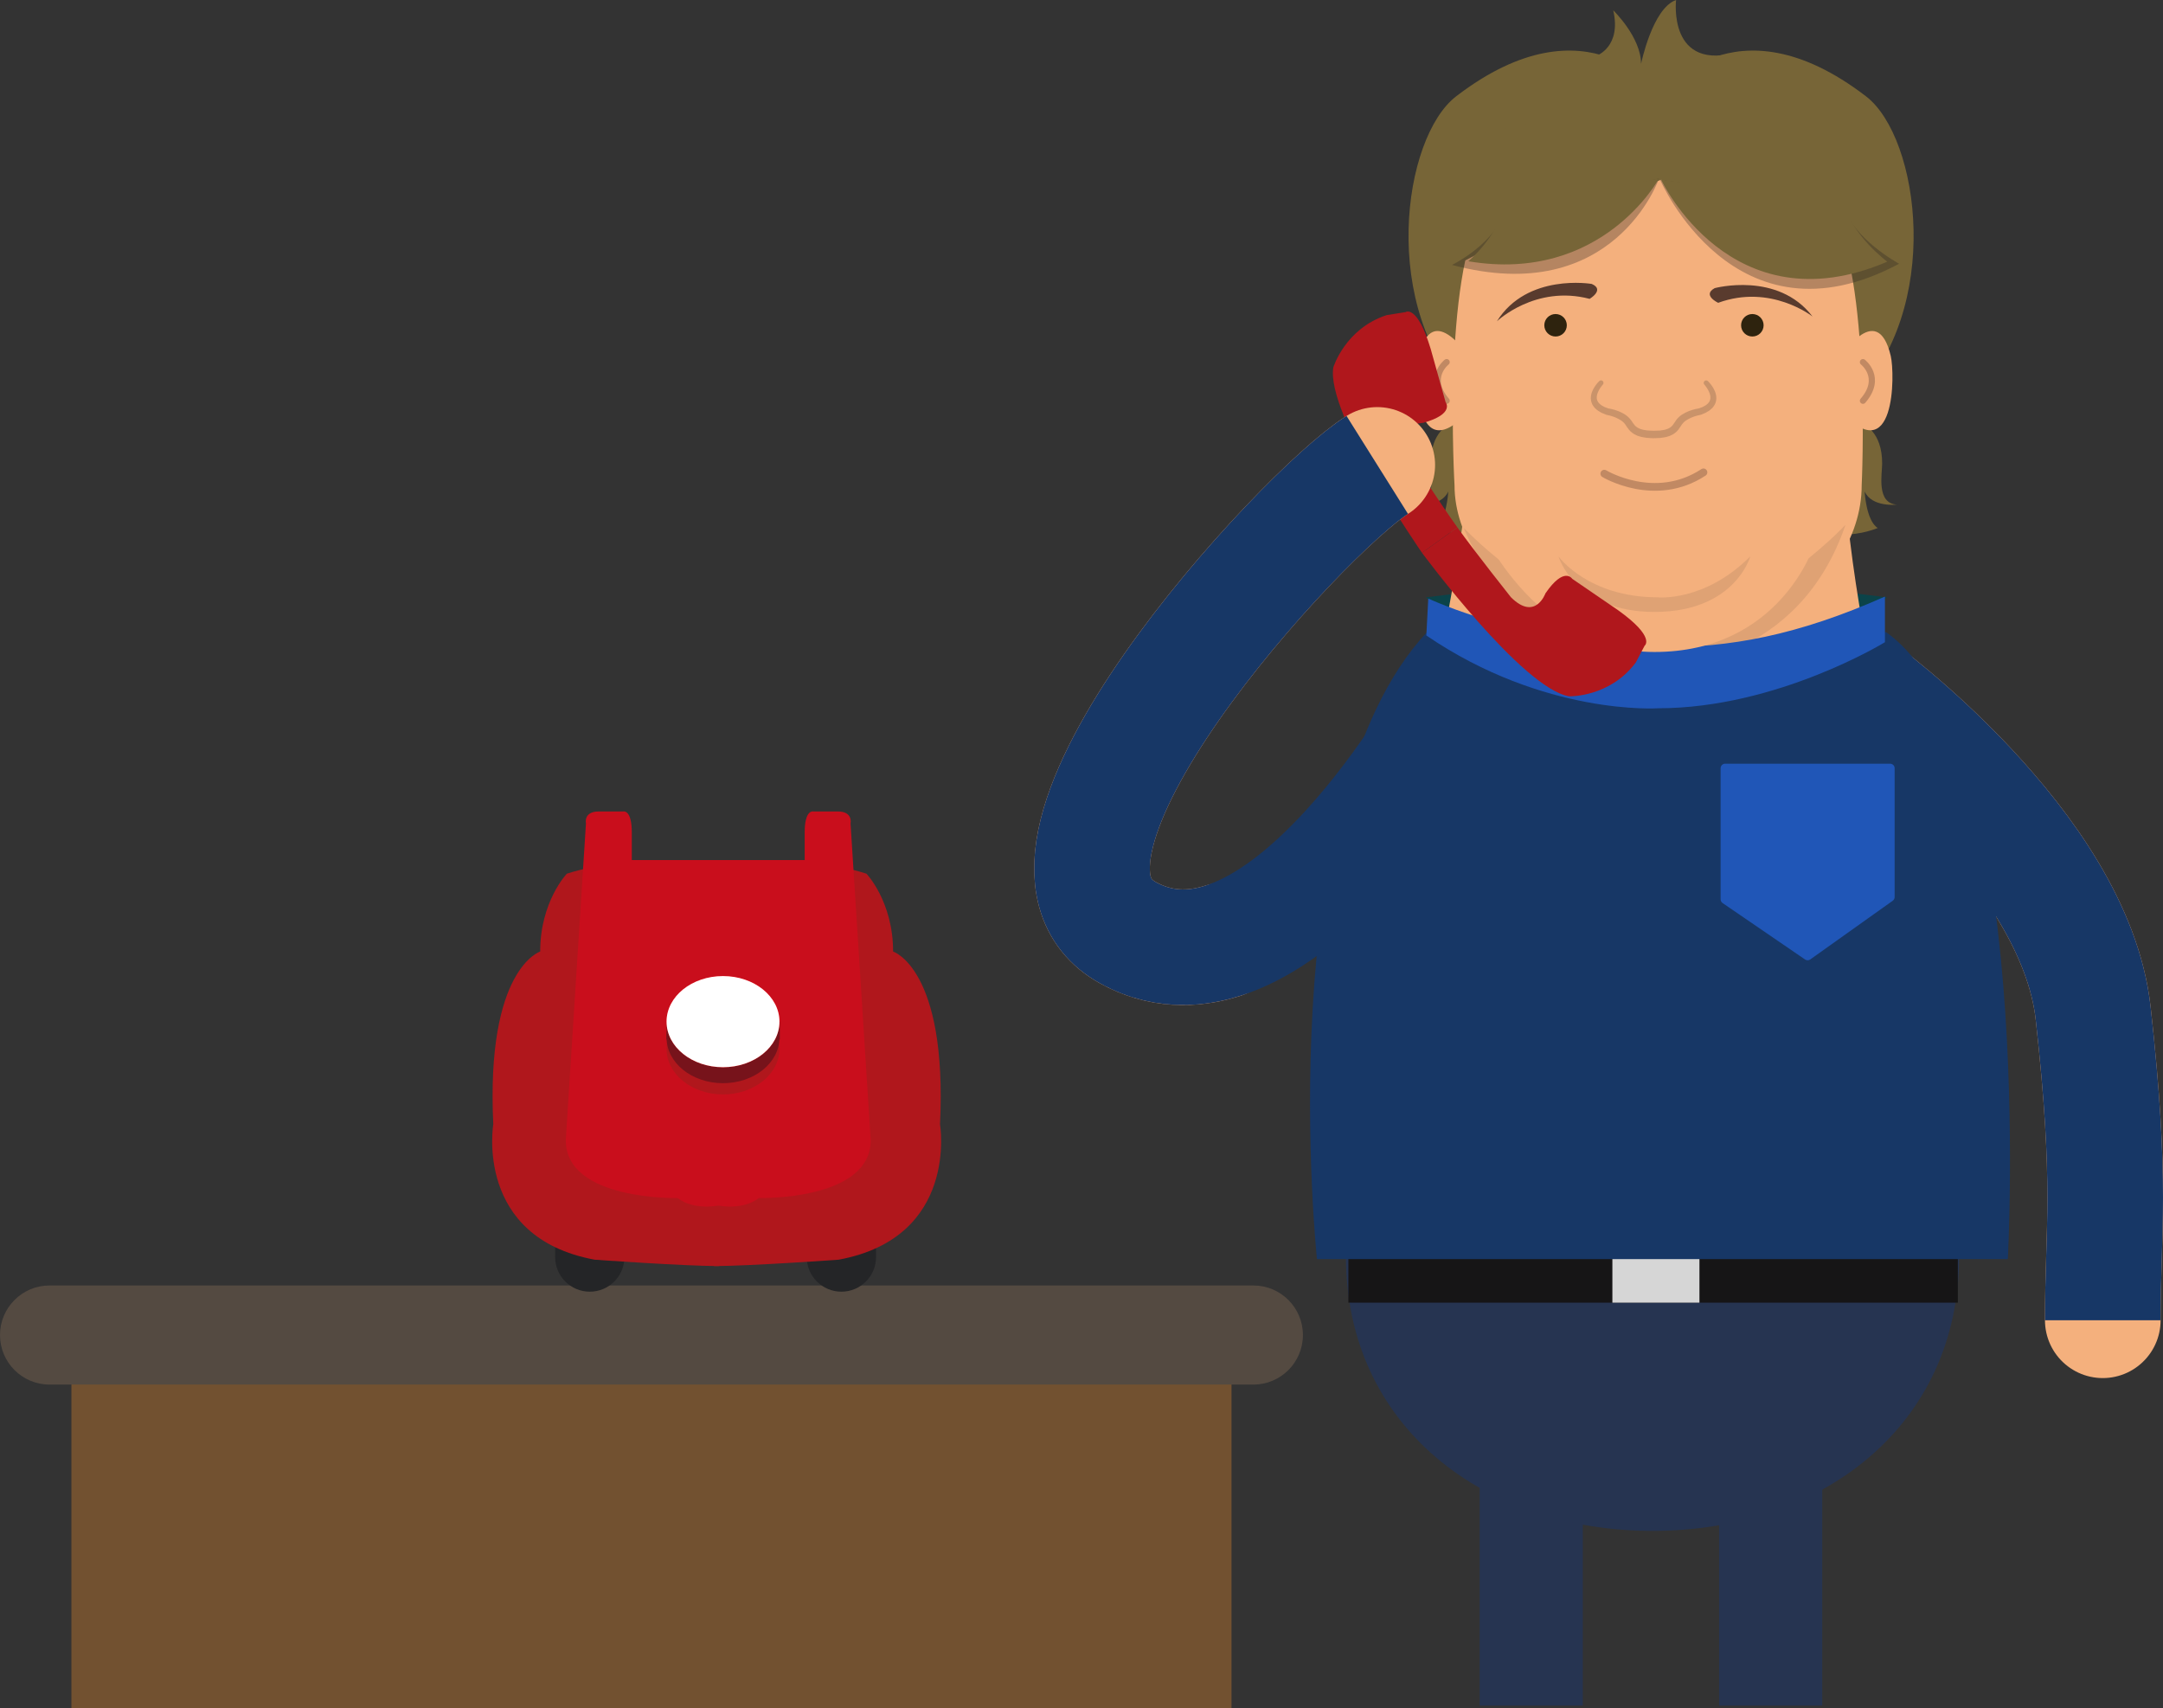 <?xml version="1.0" encoding="utf-8"?>
<!-- Generator: Adobe Illustrator 16.0.0, SVG Export Plug-In . SVG Version: 6.00 Build 0)  -->
<!DOCTYPE svg PUBLIC "-//W3C//DTD SVG 1.1//EN" "http://www.w3.org/Graphics/SVG/1.1/DTD/svg11.dtd">
<svg version="1.1" id="Layer_1" xmlns="http://www.w3.org/2000/svg" xmlns:xlink="http://www.w3.org/1999/xlink" x="0px" y="0px"
	 width="742.075px" height="586.062px" viewBox="0 0 742.075 586.062" enable-background="new 0 0 742.075 586.062"
	 xml:space="preserve">
<rect x="0" y="0" width="742.075" height="586.062" fill="#333333" stroke="none"/>
<g>
	<g>
		<path fill="#776537" d="M497.373,145.549c0,0-6.577,2.399-6.511,13.536c0.017,3.723,2.011,13.535-5.014,14.032
			c0,0,8.521,1.001,11.021-4.517c0,0-0.496,10.027-4.501,12.534c0,0,23.554,10.028,27.567-12.534l-2.002-33.086
			C517.934,135.514,503.396,129.507,497.373,145.549z"/>
		<path fill="#776537" d="M639.209,145.549c0,0,6.568,2.399,6.51,13.536c-0.023,3.723-2.002,13.535,5.014,14.032
			c0,0-8.521,1.001-11.027-4.517c0,0,0.496,10.027,4.508,12.534c0,0-23.555,10.028-27.566-12.534l2.002-33.086
			C618.648,135.514,633.193,129.507,639.209,145.549z"/>
		<g>
			<polygon fill="#0B4349" points="489.183,204.933 505.225,202.931 507.732,220.976 			"/>
			<polygon fill="#0B4349" points="647.332,204.933 631.299,202.931 628.791,220.976 			"/>
			<path fill="#F4B07D" d="M663.293,309.516H474.149c0,0,30.968-114.35,30.968-169.146c0-31.664,126.662-31.655,126.662,0
				C631.779,219.574,663.293,309.516,663.293,309.516z"/>
			<g>
				<path fill="#776537" d="M569.76,32.515c0,0-24.598-34.459-70.186,0.53c-18.434,14.14-26.566,72.899,4.443,103.908l67.33-75.282
					L569.76,32.515z"/>
				<path fill="#776537" d="M570,32.515c0,0,24.598-34.459,70.184,0.53c18.418,14.14,26.559,72.899-4.451,103.908l-67.33-75.282
					L570,32.515z"/>
				<path fill="#F4B07D" d="M628.021,71.683c0,0-21.295-27.229-61.787-26.641c-40.35-0.587-57.295,26.641-57.295,26.641
					c-14.155,23.167-9.928,94.75-9.928,94.75c0,35.419,49.129,63.641,69.754,63.641c20.643,0,69.938-26.376,69.938-63.641
					C638.703,166.432,642.178,94.849,628.021,71.683z"/>
				<g opacity="0.2">
					<path fill="#231F20" d="M585.938,130.73c0.204,0.196,0.421,0.436,0.604,0.645c0.186,0.224,0.376,0.443,0.547,0.679
						c0.349,0.468,0.672,0.959,0.938,1.5c0.141,0.265,0.271,0.538,0.372,0.834c0.115,0.286,0.217,0.58,0.275,0.899
						c0.078,0.31,0.141,0.625,0.142,0.965c0.024,0.333,0.034,0.666-0.04,1.008c-0.051,0.342-0.101,0.684-0.255,0.998
						c-0.141,0.313-0.24,0.663-0.459,0.918c-0.2,0.268-0.392,0.558-0.614,0.797l-0.723,0.638c-0.236,0.232-0.507,0.359-0.767,0.524
						l-0.789,0.468l-1.628,0.681l-0.045,0.019l-0.151,0.028c-0.648,0.119-1.386,0.315-2.055,0.541
						c-0.679,0.23-1.335,0.506-1.944,0.832c-0.606,0.325-1.187,0.686-1.645,1.121c-0.479,0.447-0.756,0.845-1.197,1.576
						c-0.454,0.674-0.967,1.482-1.762,2.06c-0.36,0.334-0.78,0.539-1.196,0.758c-0.413,0.25-0.838,0.355-1.262,0.495l-0.637,0.199
						c-0.21,0.051-0.417,0.074-0.626,0.112l-1.252,0.202c-0.842,0.045-1.576,0.097-2.502,0.112
						c-0.784-0.051-1.514-0.046-2.342-0.143c-0.858-0.136-1.722-0.226-2.557-0.532l-0.629-0.197c-0.207-0.089-0.413-0.2-0.619-0.301
						l-0.614-0.316c-0.198-0.121-0.382-0.277-0.571-0.417c-0.782-0.55-1.339-1.324-1.819-2.011l-0.318-0.498l-0.079-0.124
						l-0.04-0.062c-0.041-0.059,0.05,0.072,0.038,0.056l-0.005-0.007l-0.011-0.015l-0.021-0.029l-0.171-0.233
						c-0.259-0.373-0.38-0.441-0.61-0.68c-0.457-0.437-1.038-0.795-1.642-1.124c-0.609-0.326-1.266-0.603-1.944-0.833
						c-0.669-0.226-1.406-0.422-2.054-0.542l-0.151-0.028l-0.045-0.019l-1.627-0.68l-0.789-0.468
						c-0.26-0.166-0.53-0.292-0.768-0.524l-0.722-0.638c-0.224-0.238-0.415-0.529-0.615-0.796c-0.218-0.255-0.319-0.604-0.459-0.917
						c-0.154-0.314-0.206-0.655-0.257-0.997c-0.074-0.342-0.066-0.676-0.041-1.008c0-0.339,0.062-0.655,0.14-0.965
						c0.058-0.32,0.159-0.614,0.274-0.899c0.1-0.296,0.229-0.569,0.37-0.834c0.266-0.542,0.589-1.034,0.938-1.502
						c0.358-0.471,0.708-0.894,1.159-1.334c0.339-0.331,0.881-0.324,1.212,0.014c0.316,0.324,0.324,0.835,0.027,1.169l-0.026,0.029
						c-0.142,0.158-0.308,0.366-0.456,0.56c-0.145,0.202-0.298,0.401-0.428,0.612c-0.265,0.418-0.524,0.841-0.708,1.28
						c-0.103,0.217-0.194,0.436-0.254,0.657c-0.077,0.219-0.142,0.438-0.164,0.654c-0.046,0.217-0.079,0.432-0.061,0.636
						c-0.007,0.208-0.008,0.413,0.056,0.599c0.039,0.191,0.064,0.387,0.175,0.552c0.098,0.169,0.13,0.362,0.288,0.507
						c0.136,0.153,0.237,0.323,0.385,0.473l0.509,0.414c0.147,0.154,0.38,0.248,0.578,0.365l0.611,0.344l1.376,0.526l-0.195-0.047
						c0.875,0.134,1.638,0.32,2.44,0.561c0.791,0.242,1.572,0.541,2.337,0.921c0.761,0.384,1.508,0.844,2.184,1.462
						c0.323,0.293,0.766,0.764,0.942,1.031l0.173,0.231l0.126,0.181l0.078,0.119l0.311,0.475c0.409,0.562,0.775,1.07,1.275,1.397
						c0.123,0.086,0.23,0.188,0.361,0.266l0.421,0.203c0.142,0.066,0.274,0.144,0.421,0.206l0.479,0.138
						c0.622,0.231,1.307,0.283,1.971,0.396c0.703,0.081,1.523,0.074,2.28,0.116l2.124-0.082l1.035-0.159
						c0.171-0.029,0.351-0.044,0.515-0.083l0.468-0.147c0.311-0.099,0.646-0.168,0.892-0.333c0.268-0.14,0.555-0.259,0.758-0.465
						c0.48-0.318,0.822-0.847,1.231-1.438c0.353-0.591,0.96-1.477,1.638-2.06c0.676-0.617,1.424-1.075,2.185-1.46
						c0.764-0.379,1.546-0.678,2.337-0.919c0.803-0.24,1.565-0.425,2.44-0.559l-0.196,0.046l1.376-0.526l0.611-0.343
						c0.198-0.118,0.431-0.211,0.578-0.365l0.508-0.414c0.146-0.149,0.249-0.319,0.384-0.473c0.158-0.145,0.19-0.339,0.287-0.507
						c0.11-0.166,0.135-0.361,0.174-0.552c0.063-0.186,0.062-0.391,0.055-0.599c0.02-0.204-0.015-0.418-0.061-0.635
						c-0.023-0.216-0.088-0.435-0.166-0.654c-0.059-0.221-0.15-0.439-0.254-0.656c-0.185-0.439-0.443-0.862-0.709-1.28
						c-0.13-0.21-0.283-0.41-0.428-0.611c-0.161-0.207-0.293-0.379-0.466-0.569c-0.318-0.351-0.292-0.894,0.059-1.212
						C585.102,130.408,585.615,130.421,585.938,130.73z"/>
				</g>
				<path fill="#2E230E" d="M537.541,111.586c0,2.135-1.729,3.855-3.863,3.855c-2.127,0-3.863-1.721-3.863-3.855
					s1.736-3.855,3.863-3.855C535.812,107.731,537.541,109.452,537.541,111.586z"/>
				<path fill="#593B2E" d="M513.557,110.221c0,0,13.164-12.601,31.805-7.694c0,0,5.328-3.144,0.719-5.122
					C546.08,97.405,523.939,93.599,513.557,110.221z"/>
				<path fill="#2E230E" d="M597.326,111.586c0,2.135,1.73,3.855,3.865,3.855s3.863-1.721,3.863-3.855s-1.729-3.855-3.863-3.855
					S597.326,109.452,597.326,111.586z"/>
				<path fill="#593B2E" d="M621.834,108.583c0,0-14.273-11.318-32.375-4.7c0,0-5.602-2.639-1.184-5.038
					C588.275,98.845,609.961,93.003,621.834,108.583z"/>
				<path fill="#F4B07D" d="M504.795,123.691c0,0-13.254-21.727-18.028-1.581c-1.465,6.206-1.588,39.763,17.499,18.558"/>
				
					<path fill="none" stroke="#C18963" stroke-width="2.121" stroke-linecap="round" stroke-linejoin="round" stroke-miterlimit="10" d="
					M496.307,124.229c0,0-6.884,5.303,0,13.254"/>
				<path fill="#F4B07D" d="M630.652,123.691c0,0,13.256-21.727,18.021-1.581c1.473,6.206,1.588,39.763-17.49,18.558"/>
				
					<path fill="none" stroke="#C18963" stroke-width="2.121" stroke-linecap="round" stroke-linejoin="round" stroke-miterlimit="10" d="
					M639.133,124.229c0,0,6.893,5.303,0,13.254"/>
				
					<path fill="none" stroke="#C18963" stroke-width="2.649" stroke-linecap="round" stroke-linejoin="round" stroke-miterlimit="10" d="
					M550.398,162.494c0,0,17.36,10.5,34.021-0.446"/>
				<path fill="#776537" d="M496.918,48.417c0,0-7.784,46.489-6.727,46.837c1.06,0.355,37.473-18.914,37.473-18.914L569.9,61.671
					l62.73,19.27l12.725-5.304l-6.711-33.227l-61.15-6.354l-48.061,5.287L496.918,48.417z"/>
				<path opacity="0.3" fill="#231F20" d="M569.545,61.671c0,0,25.449,59.024,81.99,28.809c0,0-16.248-8.794-18.904-19.923"/>
				<path opacity="0.3" fill="#231F20" d="M569.18,61.225c0,0-15.307,44.578-71.028,29.661c0,0,12.774-6.147,17.499-16.696"/>
				<path fill="#776537" d="M569.9,61.671c0,0,23.861,51.073,77.582,28.105c0,0-12.195-9.018-14.852-20.154"/>
				<path fill="#776537" d="M569.18,61.225c0,0-19.484,36.114-65.436,28.403c0,0,10.045-8.439,11.732-18.186"/>
				<path fill="#776537" d="M547.809,19.087c0,0,8.547-3.037,5.652-15.555c0,0,9.547,9.184,9.547,18.384
					c0,0,3.889-19.087,12.014-21.917c0,0-2.953,25.078,21.775,17.722l-4.459,10.201l-17.664,21.553l-32.516-6.007L547.809,19.087z"
					/>
			</g>
			<path opacity="0.1" fill="#232222" d="M502.172,181.11c0,0,20.477,53.298,70.252,47.3c0,0,44.486-0.703,60.719-48.359
				c0,0-35.295,37.777-69.895,34.245C563.248,214.295,533.23,212.524,502.172,181.11z"/>
		</g>
		
			<path fill="none" stroke="#F4B07D" stroke-width="39.67" stroke-linecap="round" stroke-linejoin="round" stroke-miterlimit="10" d="
			M500.766,236.278"/>
		
			<path fill="none" stroke="#F4B07D" stroke-width="39.67" stroke-linecap="round" stroke-linejoin="round" stroke-miterlimit="10" d="
			M637.66,236.278c0,0,74.049,53.721,80.453,111.297c6.604,59.504,3.301,73.834,3.301,105.349"/>
		<path fill="none" stroke="#173766" stroke-width="39.668" stroke-linejoin="round" stroke-miterlimit="10" d="M637.66,236.278
			c0,0,74.049,53.721,80.453,111.297c6.604,59.504,3.301,73.834,3.301,105.349"/>
		<path fill="#F4B07D" d="M638.189,227.111h-69.414h-3.648h-69.425c-11.269,48.136-33.053,44.264-33.053,125.618
			c0,73.383,0,83.337,0,84.417c0,0.095,0,0.122,0,0.117c0,0.043,0,0.098,0,0.172c0,0.174,11.012,0.265,11.012,0.265h91.466h3.648
			h91.447c0,0,11.029-0.091,11.029-0.265c0-0.074,0-0.129,0-0.172c0,0.005,0-0.022,0-0.117c0-1.08,0-11.034,0-84.417
			C671.252,271.375,649.467,275.247,638.189,227.111z"/>
		
			<line fill="none" stroke="#263451" stroke-width="35.388" stroke-linejoin="round" stroke-miterlimit="10" x1="525.33" y1="446.081" x2="525.33" y2="585.129"/>
		
			<line fill="none" stroke="#263451" stroke-width="35.388" stroke-linejoin="round" stroke-miterlimit="10" x1="607.479" y1="446.081" x2="607.479" y2="585.129"/>
		<path fill="#263451" d="M566.938,525.185c58.09,0,105.174-36.073,105.174-94.162H461.756
			C461.756,489.112,508.841,525.185,566.938,525.185z"/>
		<rect x="462.6" y="431.171" fill="#161516" width="209.09" height="15.72"/>
		<rect x="553.17" y="431.171" fill="#D6D6D6" width="29.869" height="15.72"/>
		<path fill="#173766" d="M647.102,216.874l-79.762,15.617h-4l-73.793-15.617c-54.274,58.188-37.728,215.073-37.728,215.073H565.34
			h6h117.502C688.842,431.947,698.604,253.675,647.102,216.874z"/>
		<path fill="#2056B7" d="M490.008,205.327c0,0,34.193,16.133,79.334,16.667c23.812,0.282,47.334-4,77.334-17.333v15.655
			c0,0-36.916,22.661-77.792,22.661c0,0-39.034,2.672-79.543-24.982L490.008,205.327z"/>
		<g>
			<path fill="#F4B07D" d="M622.197,187.463c0,0-11.648,36.206-54.613,36.206c-42.445,0-60.82-45.033-60.82-45.033
				s22.736,11.302,60.01,11.302C566.773,189.938,586.289,183.889,622.197,187.463z"/>
		</g>
		<g>
			<path opacity="0.1" fill="#232222" d="M600.471,190.889c0,0-5.17,19.037-32.887,19.037c-27.387,0-32.889-19.037-32.889-19.037
				s10.012,14.023,34.055,14.023C568.75,204.913,584.775,206.592,600.471,190.889z"/>
		</g>
		<path fill="#2056B7" d="M648.457,261.995h-56.602c-0.856,0-1.551,0.694-1.551,1.551v44.971c0,0.513,0.253,0.99,0.675,1.281
			l28.301,19.363c0.265,0.18,0.569,0.27,0.876,0.27c0.315,0,0.63-0.095,0.898-0.285l28.301-20.141
			c0.408-0.292,0.652-0.762,0.652-1.264v-44.195C650.008,262.689,649.313,261.995,648.457,261.995z"/>
		<g>
			<path fill="#B0171C" d="M487.856,189.637c0,0,34.396,46.587,50.479,49.24c0,0,13.889,0.43,22.852-11.587l3.046-5.779
				c0,0,3.959-2.838-9.154-12.213l-15.68-10.729c0,0-2.763-4.412-9.2,4.998c0,0-3.456,9.667-11.848,1.303
				c0,0-12.302-15.489-18.354-23.934L487.856,189.637z"/>
			<path fill="#B0171C" d="M487.856,189.637c0,0-33.074-47.534-30.422-63.616c0,0,4.053-13.292,18.312-17.92l6.452-1.03
				c0,0,3.959-2.838,8.625,12.59l5.127,18.295c0,0,3.291,4.032-7.688,7.109c0,0-10.266,0.168-5.039,10.802
				c0,0,10.719,16.623,16.772,25.067L487.856,189.637z"/>
		</g>
		
			<path fill="none" stroke="#F4B07D" stroke-width="39.67" stroke-linecap="round" stroke-linejoin="round" stroke-miterlimit="10" d="
			M419.565,322.716c-10.749,3.431-21.789,3.225-32.557-2.723c-48.597-26.844,60-144.5,85.5-160.5"/>
		<path fill="none" stroke="#173766" stroke-width="39.668" stroke-linejoin="round" stroke-miterlimit="10" d="M498.509,241.494
			c0,0-59,107.5-111.5,78.5c-48.597-26.844,60-144.5,85.5-160.5"/>
	</g>
	<rect x="24.5" y="460.993" fill="#725130" width="398" height="125.069"/>
	<path fill="#544A41" d="M447,457.993c0,9.39-7.611,17-17,17H17c-9.389,0-17-7.61-17-17l0,0c0-9.389,7.611-17,17-17h413
		C439.389,440.993,447,448.604,447,457.993L447,457.993z"/>
	<g>
		<path fill="#242527" d="M214.227,431.231c0,6.567-5.322,11.889-11.888,11.889l0,0c-6.565,0-11.889-5.321-11.889-11.889v-8.047
			c0-6.565,5.323-11.888,11.889-11.888l0,0c6.565,0,11.888,5.322,11.888,11.888V431.231z"/>
		<path fill="#242527" d="M300.552,431.231c0,6.567-5.322,11.889-11.889,11.889l0,0c-6.565,0-11.888-5.321-11.888-11.889v-8.047
			c0-6.565,5.322-11.888,11.888-11.888l0,0c6.566,0,11.889,5.322,11.889,11.888V431.231z"/>
		<path fill="#B0171C" d="M194.472,299.731c0,0-9.145,9.511-9.145,26.702c0,0-18.654,5.854-16.094,59.257
			c0,0-6.584,38.773,34.749,46.455c0,0,30.726,2.194,42.796,2.194V297.537C246.778,297.537,216.784,292.416,194.472,299.731z"/>
		<path fill="#B0171C" d="M297.258,299.731c0,0,9.144,9.511,9.144,26.702c0,0,18.656,5.854,16.096,59.257
			c0,0,6.584,38.773-34.75,46.455c0,0-30.726,2.194-42.797,2.194V297.537C244.95,297.537,274.944,292.416,297.258,299.731z"/>
		<g>
			<path fill="#C90E1C" d="M194.106,391.177l6.922-108.706c0,0-0.944-4.091,4.404-4.091h8.496c0,0,2.832-0.629,2.832,7.236v9.439
				h29.891v118.461c0,0-8.496,1.887-14.159-2.518C232.492,411,194.106,411.943,194.106,391.177z"/>
			<path fill="#C90E1C" d="M298.721,391.177l-6.922-108.706c0,0,0.944-4.091-4.405-4.091h-8.495c0,0-2.831-0.629-2.831,7.236v9.439
				h-29.892v118.461c0,0,8.495,1.887,14.159-2.518C260.335,411,298.721,411.943,298.721,391.177z"/>
		</g>
		<polygon fill="#C90E1C" points="212.03,295.708 279.333,295.708 285.187,308.144 214.956,314.363 		"/>
		<rect x="228.679" y="350.481" fill="#77131B" width="38.853" height="6.124"/>
		<g>
			<ellipse fill="#B0171C" cx="248.047" cy="359.814" rx="19.368" ry="15.635"/>
			<ellipse fill="#77131B" cx="248.047" cy="355.964" rx="19.368" ry="15.633"/>
			<ellipse fill="#FF1717" cx="248.047" cy="350.481" rx="19.368" ry="15.634"/>
			<ellipse fill="#FFFFFF" cx="248.047" cy="350.481" rx="19.368" ry="15.634"/>
		</g>
	</g>
</g>
</svg>
